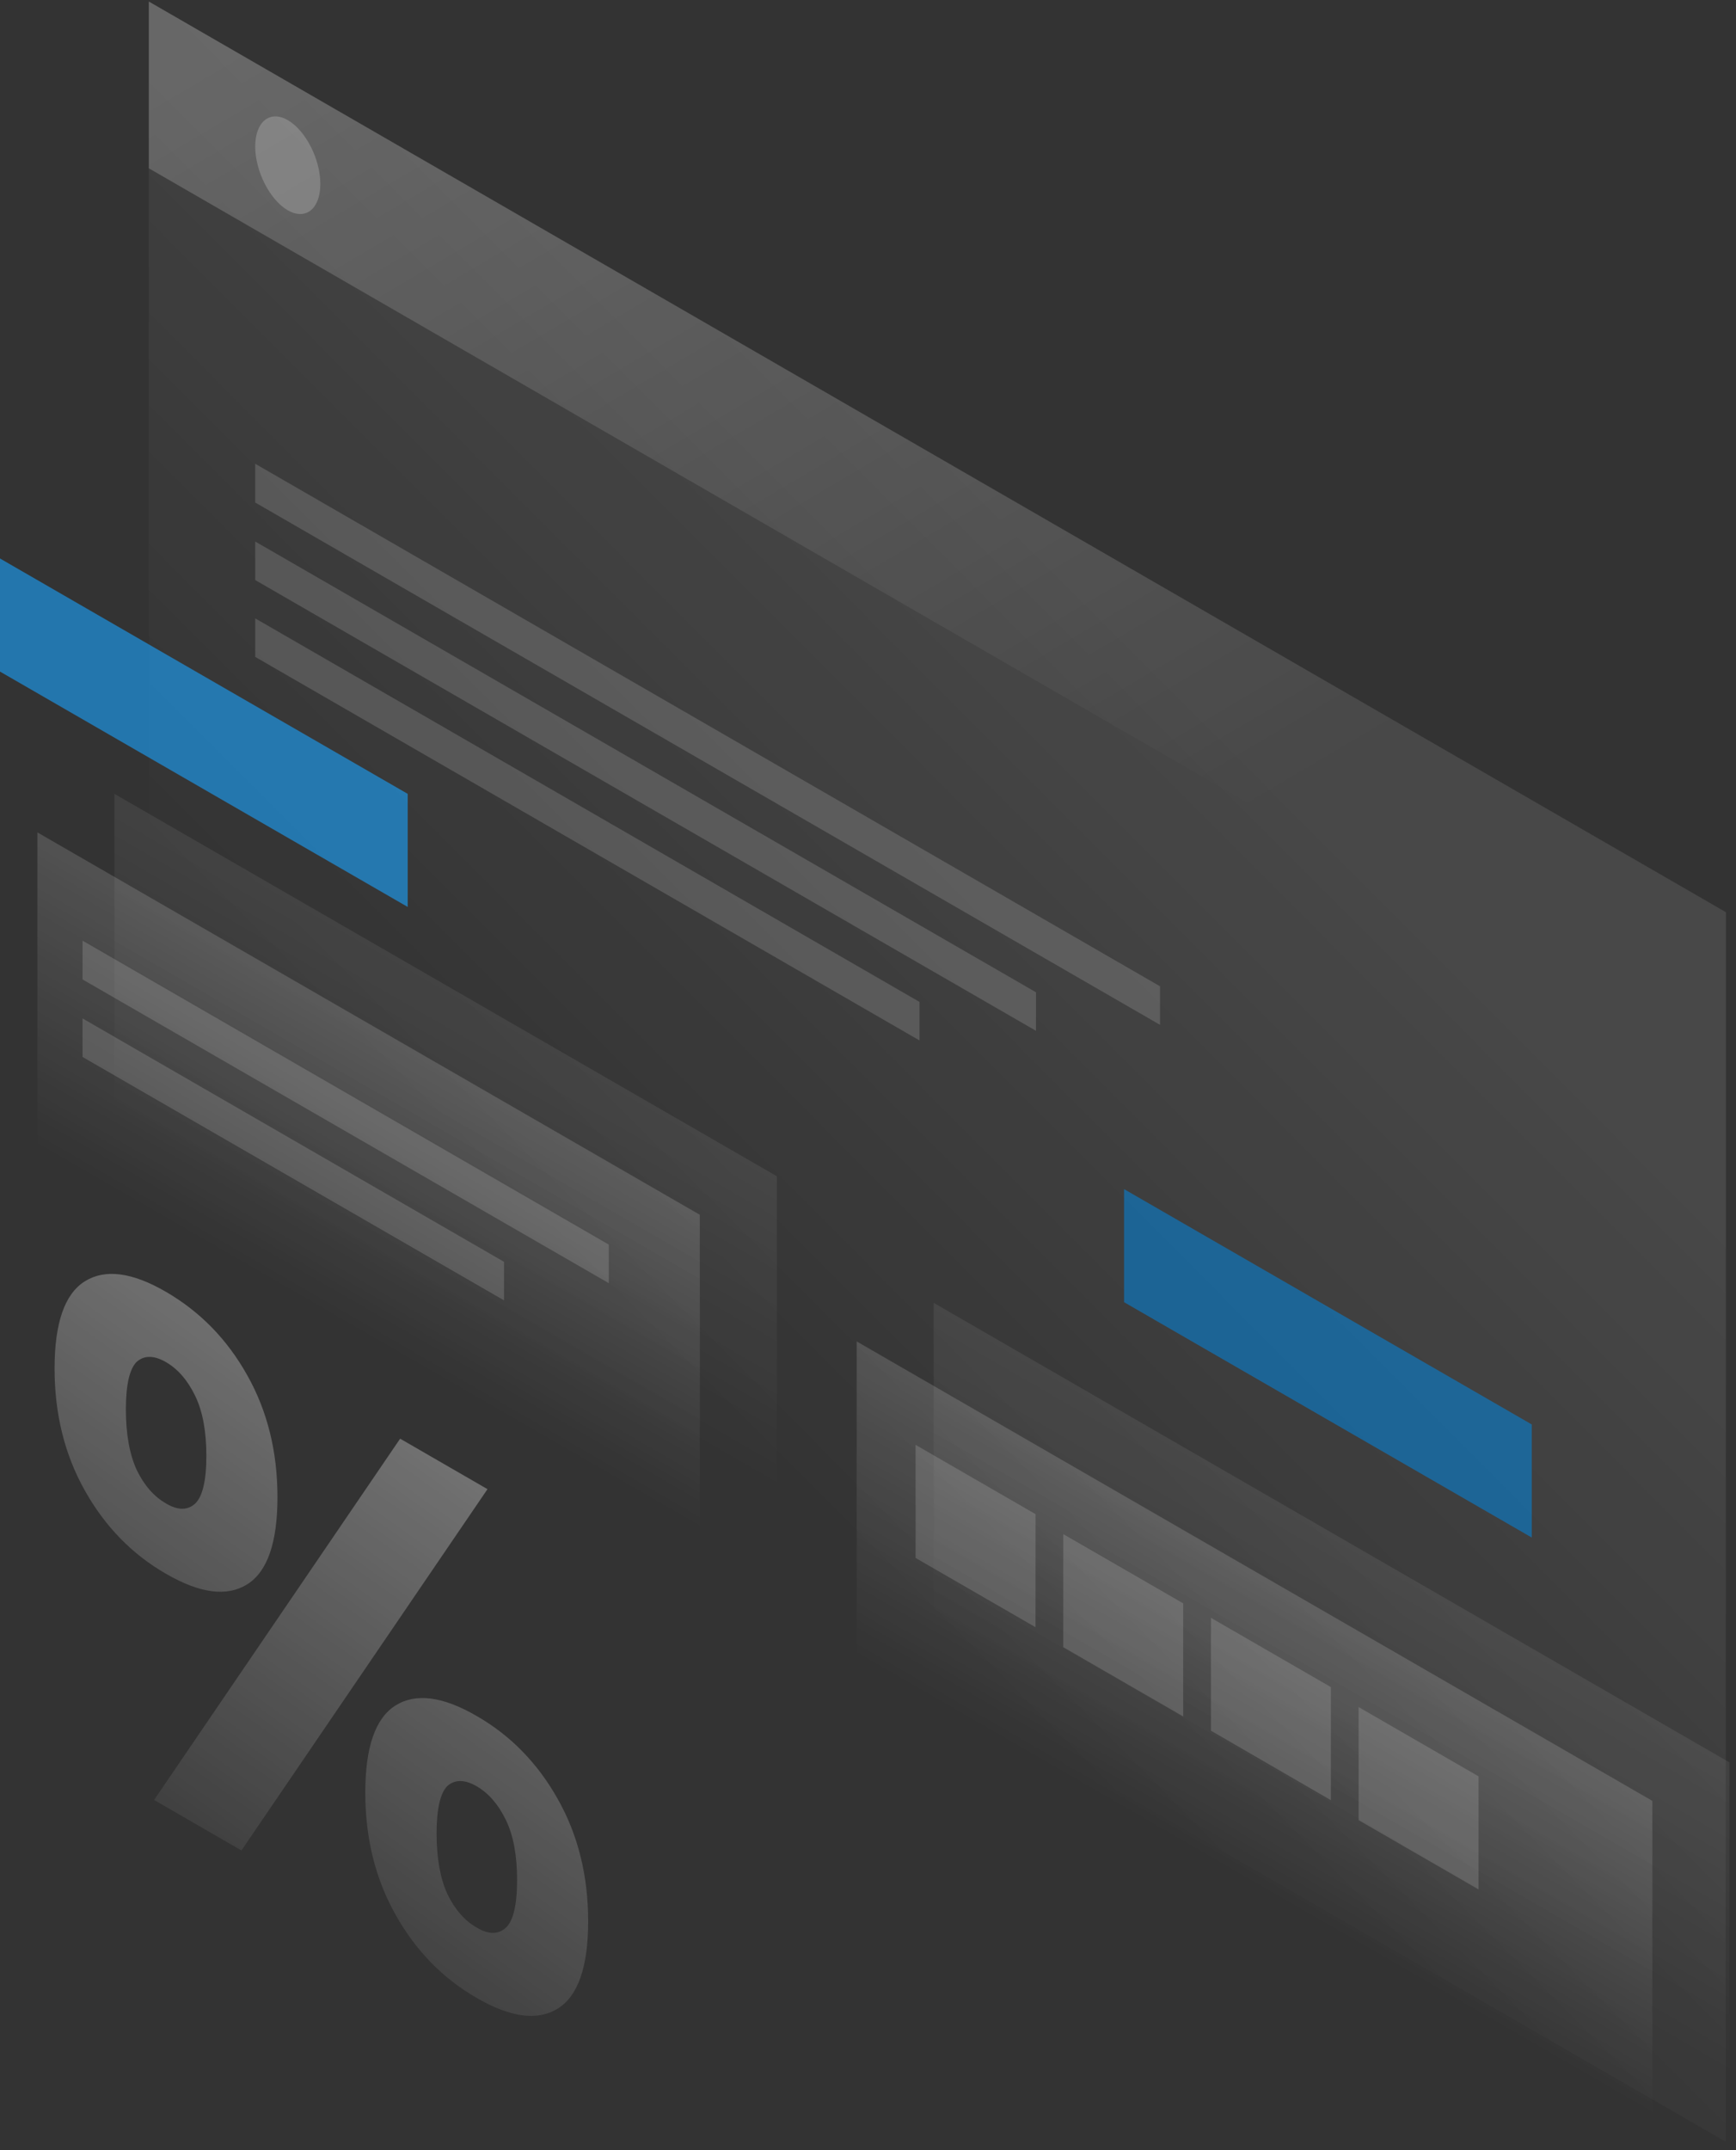 <svg width="168" height="208" viewBox="0 0 168 208" fill="none" xmlns="http://www.w3.org/2000/svg">
<rect x="0" y="0" width="168" height="208" fill="#333333" stroke="none"/>
<path opacity="0.1" d="M14.402 0.148L167.029 88.245L167.007 207.187L14.379 119.09L14.402 0.148Z" fill="url(#paint0_linear_599_1219)"/>
<path opacity="0.2" d="M14.402 0.148L166.83 88.134V104.267L14.402 16.281V0.148Z" fill="url(#paint1_linear_599_1219)"/>
<path opacity="0.6" d="M0 54.027L39.455 76.795V87.735L0 64.967V54.027Z" fill="#19A3FF"/>
<path opacity="0.6" d="M108.779 115.03L148.234 137.797V148.737L108.779 125.97V115.03Z" fill="#077FD0"/>
<path opacity="0.15" d="M82.904 129.764L159.906 174.212V207.254L82.904 162.806V129.764Z" fill="url(#paint2_linear_599_1219)"/>
<path opacity="0.07" d="M90.36 126.036L167.362 170.484V203.526L90.36 159.078V126.036Z" fill="url(#paint3_linear_599_1219)"/>
<path opacity="0.15" d="M88.607 139.772L100.213 146.474V157.414L88.607 150.712V139.772Z" fill="white"/>
<path opacity="0.15" d="M102.898 148.404L114.504 155.106V166.046L102.898 159.344V148.404Z" fill="white"/>
<path opacity="0.15" d="M117.189 156.504L128.795 163.205V174.145L117.189 167.422V156.504Z" fill="white"/>
<path opacity="0.15" d="M131.479 165.136L143.085 171.838V182.778L131.479 176.076V165.136Z" fill="white"/>
<path opacity="0.15" d="M24.698 44.863L112.263 95.413V99.141L24.698 48.613V44.863Z" fill="white"/>
<path opacity="0.15" d="M24.698 52.385L100.257 95.99V99.718L24.698 56.113V52.385Z" fill="white"/>
<path opacity="0.15" d="M24.698 59.819L88.985 96.922V100.65L24.698 63.547V59.819Z" fill="white"/>
<path opacity="0.15" d="M3.617 80.523L67.726 117.515V150.557L3.617 113.565V80.523Z" fill="url(#paint4_linear_599_1219)"/>
<path opacity="0.07" d="M11.073 76.795L75.182 113.787V146.829L11.073 109.837V76.795Z" fill="url(#paint5_linear_599_1219)"/>
<path opacity="0.15" d="M7.989 90.997L58.916 120.4V124.128L7.989 94.747V90.997Z" fill="white"/>
<path opacity="0.15" d="M7.989 98.52L48.775 122.064V125.792L7.989 102.248V98.52Z" fill="white"/>
<path opacity="0.2" d="M31 17.79C31 20.209 29.58 21.34 27.849 20.342C26.118 19.343 24.698 16.57 24.698 14.173C24.698 11.776 26.118 10.622 27.849 11.621C29.58 12.62 31 15.393 31 17.79Z" fill="white"/>
<path opacity="0.3" d="M26.851 144.832C26.851 149.225 25.874 152.044 23.921 153.264C21.969 154.485 19.35 154.152 16.066 152.243C12.782 150.357 10.163 147.672 8.21 144.188C6.258 140.726 5.281 136.776 5.281 132.383C5.281 127.989 6.258 125.171 8.21 123.95C10.163 122.73 12.782 123.063 16.066 124.971C19.35 126.879 21.969 129.542 23.921 133.026C25.874 136.488 26.851 140.416 26.851 144.832ZM19.971 140.859C19.971 138.463 19.616 136.532 18.884 135.023C18.152 133.514 17.22 132.449 16.088 131.783C14.912 131.096 13.958 131.096 13.226 131.739C12.538 132.427 12.182 133.958 12.182 136.333C12.182 138.729 12.538 140.682 13.226 142.191C13.958 143.7 14.912 144.787 16.088 145.453C17.22 146.119 18.152 146.119 18.884 145.453C19.594 144.787 19.971 143.234 19.971 140.859ZM38.723 139.173L47.177 144.055L23.367 179.005L14.912 174.123L38.723 139.173ZM56.919 185.862C56.919 190.256 55.943 193.074 53.99 194.295C52.037 195.515 49.419 195.182 46.134 193.274C42.85 191.388 40.232 188.703 38.279 185.219C36.326 181.757 35.35 177.807 35.35 173.413C35.35 169.019 36.326 166.201 38.279 164.981C40.232 163.76 42.85 164.093 46.134 166.001C49.419 167.888 52.037 170.573 53.99 174.057C55.943 177.518 56.919 181.468 56.919 185.862ZM50.04 181.89C50.04 179.493 49.685 177.563 48.953 176.054C48.22 174.545 47.288 173.48 46.157 172.814C44.98 172.126 44.026 172.126 43.294 172.77C42.606 173.458 42.251 174.989 42.251 177.363C42.251 179.76 42.606 181.712 43.294 183.221C44.026 184.73 44.98 185.818 46.157 186.483C47.288 187.149 48.22 187.149 48.953 186.483C49.663 185.84 50.04 184.287 50.04 181.89Z" fill="url(#paint6_linear_599_1219)"/>
<defs>
<linearGradient id="paint0_linear_599_1219" x1="120.448" y1="73.999" x2="63.528" y2="130.807" gradientUnits="userSpaceOnUse">
<stop stop-color="white"/>
<stop offset="1" stop-color="white" stop-opacity="0"/>
</linearGradient>
<linearGradient id="paint1_linear_599_1219" x1="52.221" y1="-12.828" x2="110.099" y2="85.213" gradientUnits="userSpaceOnUse">
<stop stop-color="white"/>
<stop offset="1" stop-color="white" stop-opacity="0"/>
</linearGradient>
<linearGradient id="paint2_linear_599_1219" x1="128.555" y1="156.123" x2="115.377" y2="178.954" gradientUnits="userSpaceOnUse">
<stop stop-color="white"/>
<stop offset="1" stop-color="white" stop-opacity="0"/>
</linearGradient>
<linearGradient id="paint3_linear_599_1219" x1="136.018" y1="152.392" x2="122.84" y2="175.223" gradientUnits="userSpaceOnUse">
<stop stop-color="white"/>
<stop offset="1" stop-color="white" stop-opacity="0"/>
</linearGradient>
<linearGradient id="paint4_linear_599_1219" x1="42.819" y1="103.149" x2="29.641" y2="125.98" gradientUnits="userSpaceOnUse">
<stop stop-color="white"/>
<stop offset="1" stop-color="white" stop-opacity="0"/>
</linearGradient>
<linearGradient id="paint5_linear_599_1219" x1="50.281" y1="99.418" x2="37.103" y2="122.249" gradientUnits="userSpaceOnUse">
<stop stop-color="white"/>
<stop offset="1" stop-color="white" stop-opacity="0"/>
</linearGradient>
<linearGradient id="paint6_linear_599_1219" x1="43.15" y1="142.237" x2="11.532" y2="186.563" gradientUnits="userSpaceOnUse">
<stop stop-color="white"/>
<stop offset="1" stop-color="white" stop-opacity="0"/>
</linearGradient>
</defs>
</svg>
